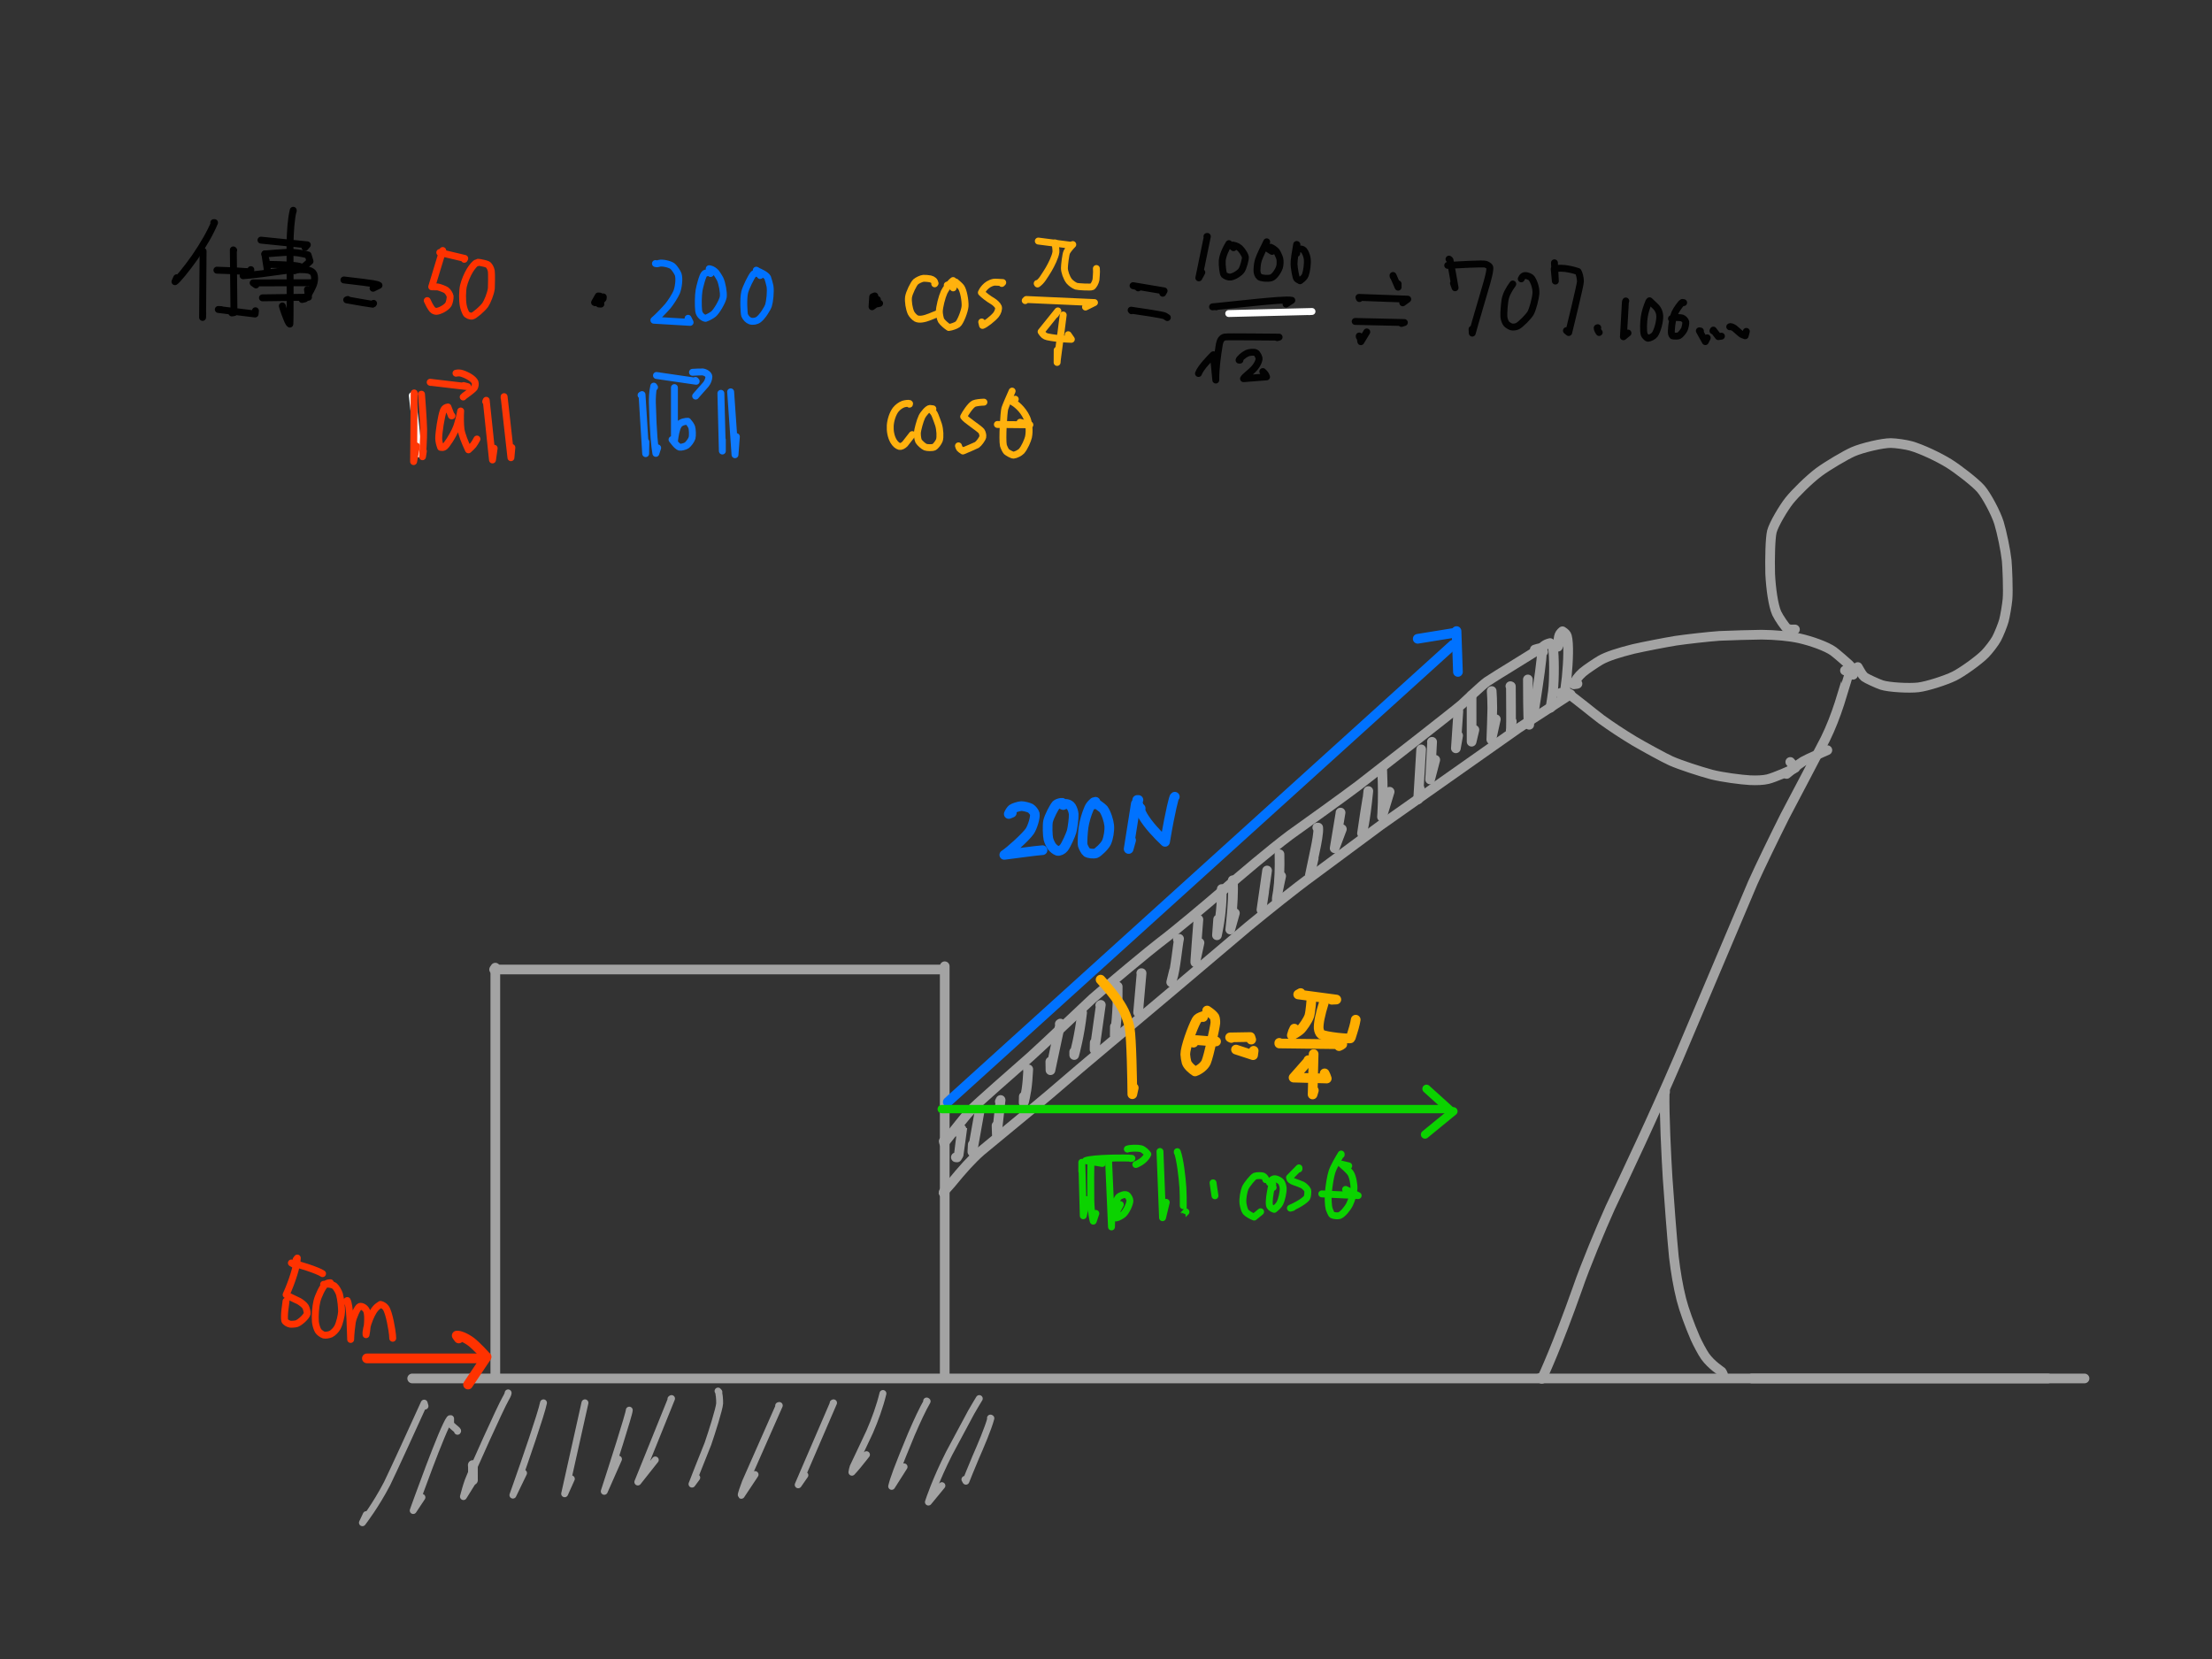 <?xml version="1.0" encoding="UTF-8" standalone="no"?>
<!DOCTYPE svg PUBLIC "-//W3C//DTD SVG 1.1//EN" "http://www.w3.org/Graphics/SVG/1.1/DTD/svg11.dtd">
<svg width="1600.00" height="1200.00" viewBox="0.00 0.00 1600.00 1200.00" xmlns="http://www.w3.org/2000/svg" xmlns:xlink="http://www.w3.org/1999/xlink">
<rect x="0.00" y="0.00" width="1600.00" height="1200.00" fill="#333333" stroke="none"/>
<g stroke-linecap="round" id="内積と仕事">
<path d="M1267.14,997.07 L1507.79,997.07" fill="none" stroke="rgb(163, 163, 163)" stroke-width="7.00" stroke-opacity="1.00" stroke-linejoin="round"/>
<path d="M342.11,1070.28 C342.11,1070.28 342.11,1070.64 342.11,1070.64 C342.10,1067.45 342.09,1061.97 342.08,1061.44 C342.07,1061.07 342.03,1060.49 341.97,1059.68" fill="none" stroke="rgb(163, 163, 163)" stroke-width="7.00" stroke-opacity="1.00" stroke-linejoin="round"/>
<path d="M298.15,997.07 L1481.39,997.07" fill="none" stroke="rgb(163, 163, 163)" stroke-width="7.00" stroke-opacity="1.00" stroke-linejoin="round"/>
<path d="M358.28,993.98 L358.28,699.93" fill="none" stroke="rgb(163, 163, 163)" stroke-width="7.00" stroke-opacity="1.00" stroke-linejoin="round"/>
<path d="M357.40,701.26 L682.76,701.26" fill="none" stroke="rgb(163, 163, 163)" stroke-width="7.00" stroke-opacity="1.00" stroke-linejoin="round"/>
<path d="M683.35,698.91 L683.35,994.56" fill="none" stroke="rgb(163, 163, 163)" stroke-width="7.00" stroke-opacity="1.00" stroke-linejoin="round"/>
<path d="M307.26,1017.06 C307.26,1017.06 307.41,1017.06 307.41,1017.06 C307.41,1017.06 306.82,1014.93 306.82,1014.93 C300.40,1029.17 284.46,1063.96 280.00,1073.11 C271.89,1088.75 262.75,1100.64 262.15,1101.43 C262.15,1101.43 264.92,1095.57 264.92,1095.57" fill="none" stroke="rgb(163, 163, 163)" stroke-width="5.00" stroke-opacity="1.00" stroke-linejoin="round"/>
<path d="M330.93,1035.29 C331.28,1034.93 330.85,1034.46 328.18,1032.28 C326.99,1031.29 326.28,1030.56 326.04,1030.09 C325.92,1029.84 325.88,1029.15 325.93,1028.01 C325.96,1027.61 325.96,1026.98 325.93,1026.13 C325.64,1026.09 325.43,1026.15 325.30,1026.31 C320.30,1032.69 299.75,1090.17 298.88,1092.61 C298.88,1092.61 305.20,1083.07 305.20,1083.07" fill="none" stroke="rgb(163, 163, 163)" stroke-width="5.00" stroke-opacity="1.00" stroke-linejoin="round"/>
<path d="M367.54,1007.51 C367.52,1007.89 367.50,1008.65 365.62,1011.88 C362.16,1017.80 341.56,1063.35 338.63,1071.11 C337.24,1074.83 335.73,1080.59 335.22,1082.53 C335.22,1082.53 341.37,1072.63 341.37,1072.63" fill="none" stroke="rgb(163, 163, 163)" stroke-width="5.00" stroke-opacity="1.00" stroke-linejoin="round"/>
<path d="M393.12,1014.71 C391.49,1022.82 379.52,1057.29 373.72,1073.77 C372.75,1076.52 371.39,1080.37 371.00,1081.46 C371.00,1081.46 378.69,1065.53 378.69,1065.53" fill="none" stroke="rgb(163, 163, 163)" stroke-width="5.00" stroke-opacity="1.00" stroke-linejoin="round"/>
<path d="M422.97,1015.44 C422.97,1015.44 423.11,1014.71 423.11,1014.71 C423.11,1014.71 408.43,1080.48 408.43,1080.48 C408.43,1080.48 413.27,1069.69 413.27,1069.69" fill="none" stroke="rgb(163, 163, 163)" stroke-width="5.00" stroke-opacity="1.00" stroke-linejoin="round"/>
<path d="M455.17,1020.00 C455.21,1022.45 442.84,1060.92 437.81,1076.47 C437.56,1077.22 437.32,1077.97 437.08,1078.72 C437.08,1078.72 447.37,1055.43 447.37,1055.43" fill="none" stroke="rgb(163, 163, 163)" stroke-width="5.00" stroke-opacity="1.00" stroke-linejoin="round"/>
<path d="M485.31,1011.91 C485.31,1011.91 485.74,1011.62 485.74,1011.62 C485.74,1011.62 461.36,1071.97 461.36,1071.97 C463.18,1069.68 467.67,1063.99 470.36,1060.60 C471.41,1059.27 473.22,1056.98 473.99,1056.02" fill="none" stroke="rgb(163, 163, 163)" stroke-width="5.00" stroke-opacity="1.00" stroke-linejoin="round"/>
<path d="M520.00,1006.92 C520.00,1006.92 519.37,1006.18 519.37,1006.18 C520.20,1006.88 520.64,1012.87 520.53,1015.22 C520.33,1018.91 514.81,1036.40 512.07,1044.31 C506.69,1057.77 501.00,1072.07 500.54,1073.49 C500.54,1073.49 503.98,1068.81 503.98,1068.81" fill="none" stroke="rgb(163, 163, 163)" stroke-width="5.00" stroke-opacity="1.00" stroke-linejoin="round"/>
<path d="M563.22,1016.76 C563.22,1016.76 563.67,1016.62 563.67,1016.62 C557.36,1031.04 539.33,1071.70 539.23,1071.96 C537.96,1075.39 535.80,1081.23 536.20,1081.60 C538.03,1078.85 542.27,1072.48 544.68,1068.86 C545.17,1068.11 545.67,1067.36 546.17,1066.60" fill="none" stroke="rgb(163, 163, 163)" stroke-width="5.00" stroke-opacity="1.00" stroke-linejoin="round"/>
<path d="M602.63,1014.85 C602.63,1014.85 602.92,1014.71 602.92,1014.71 C602.92,1014.71 577.36,1074.00 577.36,1074.00 C577.36,1074.00 582.19,1067.05 582.19,1067.05" fill="none" stroke="rgb(163, 163, 163)" stroke-width="5.00" stroke-opacity="1.00" stroke-linejoin="round"/>
<path d="M638.65,1007.95 C636.48,1016.98 632.86,1027.06 629.07,1035.68 C626.06,1042.36 617.35,1060.35 617.13,1060.95 C616.73,1062.05 616.35,1063.85 616.22,1064.90 C618.87,1062.16 622.91,1057.05 625.24,1054.10 C625.74,1053.46 626.24,1052.83 626.74,1052.20" fill="none" stroke="rgb(163, 163, 163)" stroke-width="5.00" stroke-opacity="1.00" stroke-linejoin="round"/>
<path d="M670.26,1013.39 C670.26,1013.39 670.62,1013.61 670.62,1013.61 C667.20,1019.58 663.63,1027.19 659.24,1037.38 C649.10,1061.77 646.25,1069.71 644.97,1075.13 C646.62,1072.54 650.43,1066.55 652.59,1063.14 C653.04,1062.44 653.49,1061.73 653.94,1061.02" fill="none" stroke="rgb(163, 163, 163)" stroke-width="5.00" stroke-opacity="1.00" stroke-linejoin="round"/>
<path d="M708.34,1011.62 C707.31,1013.31 704.29,1018.31 702.45,1021.58 C698.55,1028.75 690.57,1043.63 686.49,1051.34 C676.76,1070.60 672.27,1084.29 671.54,1086.49 C671.54,1086.49 681.30,1074.62 681.30,1074.62" fill="none" stroke="rgb(163, 163, 163)" stroke-width="5.00" stroke-opacity="1.00" stroke-linejoin="round"/>
<path d="M716.43,1025.73 C716.43,1025.73 716.72,1025.88 716.72,1025.88 C714.89,1033.00 709.00,1046.69 705.77,1054.05 C702.38,1062.02 699.08,1070.34 698.67,1071.40 C698.67,1071.40 697.95,1070.08 697.95,1070.08" fill="none" stroke="rgb(163, 163, 163)" stroke-width="5.00" stroke-opacity="1.00" stroke-linejoin="round"/>
<path d="M682.61,825.49 C682.61,825.49 682.90,826.66 682.90,826.66 C682.88,826.85 683.17,826.52 684.42,824.91 C689.03,818.98 699.37,805.95 702.83,802.29 C706.51,798.42 733.93,774.33 745.45,764.24 C756.80,753.99 782.04,729.81 790.11,722.38 C802.09,711.82 832.64,686.49 838.52,682.06 C850.26,673.20 872.66,654.31 885.35,643.39 C896.93,633.30 918.29,615.15 933.04,604.06 C945.70,595.06 970.38,577.33 982.57,568.19 C1008.17,548.34 1052.35,513.85 1057.46,509.40 C1057.96,508.97 1071.95,495.57 1075.68,493.00 C1081.26,489.17 1111.54,470.97 1114.29,468.75 C1113.36,468.94 1112.70,469.09 1112.29,469.20 C1111.88,469.31 1111.17,469.52 1110.15,469.85" fill="none" stroke="rgb(163, 163, 163)" stroke-width="7.00" stroke-opacity="1.00" stroke-linejoin="round"/>
<path d="M683.05,862.68 C683.05,862.68 682.46,862.68 682.46,862.68 C682.40,861.92 685.82,858.65 688.01,855.98 C696.13,846.02 703.00,838.39 709.58,832.65 C712.91,829.76 746.85,802.05 759.02,791.72 C789.28,765.57 815.46,744.10 849.37,715.44 C863.40,703.53 890.12,680.92 902.82,670.21 C916.00,659.38 936.60,642.75 950.03,633.02 C960.87,624.97 985.04,607.05 998.36,597.18 C1025.05,578.34 1075.08,543.10 1098.42,526.70 C1111.02,518.25 1135.94,502.39 1136.09,502.24 C1136.09,502.24 1134.41,501.30 1134.41,501.30" fill="none" stroke="rgb(163, 163, 163)" stroke-width="7.00" stroke-opacity="1.00" stroke-linejoin="round"/>
<path d="M694.52,820.35 C694.44,819.59 694.47,818.98 694.63,818.50 C694.85,817.82 696.15,815.38 696.13,815.40 C695.69,817.78 693.65,834.64 693.51,835.04 C693.36,835.44 692.95,836.16 692.28,837.19 C692.28,837.19 691.39,837.11 691.39,837.11" fill="none" stroke="rgb(163, 163, 163)" stroke-width="7.00" stroke-opacity="1.00" stroke-linejoin="round"/>
<path d="M708.19,804.17 C708.19,804.17 708.49,804.17 708.49,804.17 C708.49,804.17 703.35,833.10 703.35,833.10 C703.35,833.10 703.63,827.84 703.63,827.84" fill="none" stroke="rgb(163, 163, 163)" stroke-width="7.00" stroke-opacity="1.00" stroke-linejoin="round"/>
<path d="M723.18,796.82 C723.18,796.82 723.77,795.65 723.77,795.65 C723.77,795.65 721.03,820.44 721.03,820.44 C721.03,820.44 720.83,814.17 720.83,814.17" fill="none" stroke="rgb(163, 163, 163)" stroke-width="7.00" stroke-opacity="1.00" stroke-linejoin="round"/>
<path d="M743.48,773.74 C743.48,773.74 743.77,773.45 743.77,773.45 C743.47,779.11 743.07,784.22 742.47,788.15 C742.10,790.46 740.86,797.21 740.44,797.63 C740.44,797.63 740.54,793.14 740.54,793.14" fill="none" stroke="rgb(163, 163, 163)" stroke-width="7.00" stroke-opacity="1.00" stroke-linejoin="round"/>
<path d="M766.56,740.66 C766.56,740.66 767.00,740.37 767.00,740.37 C767.00,740.37 759.83,774.11 759.83,774.11 C759.83,774.11 759.73,767.88 759.73,767.88" fill="none" stroke="rgb(163, 163, 163)" stroke-width="7.00" stroke-opacity="1.00" stroke-linejoin="round"/>
<path d="M782.73,732.43 C780.91,749.04 777.32,761.97 777.00,763.13 C777.00,763.13 777.00,760.80 777.00,760.80" fill="none" stroke="rgb(163, 163, 163)" stroke-width="7.00" stroke-opacity="1.00" stroke-linejoin="round"/>
<path d="M795.82,727.13 C795.82,727.13 796.26,726.84 796.26,726.84 C796.26,726.84 791.71,759.22 791.71,759.22 C791.71,759.22 791.84,754.10 791.84,754.10" fill="none" stroke="rgb(163, 163, 163)" stroke-width="7.00" stroke-opacity="1.00" stroke-linejoin="round"/>
<path d="M808.46,713.60 C808.65,732.98 806.67,746.37 806.32,748.76 C806.32,748.76 806.42,742.57 806.42,742.57" fill="none" stroke="rgb(163, 163, 163)" stroke-width="7.00" stroke-opacity="1.00" stroke-linejoin="round"/>
<path d="M825.51,703.90 C825.51,703.90 825.74,703.90 825.74,703.90 C825.74,703.90 823.22,732.34 823.22,732.34 C823.22,732.34 823.68,727.69 823.68,727.69" fill="none" stroke="rgb(163, 163, 163)" stroke-width="7.00" stroke-opacity="1.00" stroke-linejoin="round"/>
<path d="M851.98,679.50 C851.98,679.50 852.86,679.06 852.86,679.06 C851.92,682.40 850.23,701.68 847.94,708.21 C847.68,708.95 847.42,709.70 847.16,710.45 C847.16,710.45 849.22,702.04 849.22,702.04" fill="none" stroke="rgb(163, 163, 163)" stroke-width="7.00" stroke-opacity="1.00" stroke-linejoin="round"/>
<path d="M866.83,665.09 C866.22,672.90 864.68,692.81 864.61,694.89 C864.60,695.23 864.59,695.63 864.60,696.07 C864.60,696.07 867.63,681.93 867.63,681.93" fill="none" stroke="rgb(163, 163, 163)" stroke-width="7.00" stroke-opacity="1.00" stroke-linejoin="round"/>
<path d="M883.73,643.04 C883.87,653.56 882.87,663.54 880.72,674.24 C880.57,675.00 880.42,675.76 880.26,676.51 C880.26,676.51 881.11,664.97 881.11,664.97" fill="none" stroke="rgb(163, 163, 163)" stroke-width="7.00" stroke-opacity="1.00" stroke-linejoin="round"/>
<path d="M891.67,636.71 C891.67,636.71 891.82,636.71 891.82,636.71 C892.16,645.02 891.67,654.72 890.46,666.77 C890.30,668.39 890.01,671.19 889.89,672.36 C889.89,672.36 893.24,660.49 893.24,660.49" fill="none" stroke="rgb(163, 163, 163)" stroke-width="7.00" stroke-opacity="1.00" stroke-linejoin="round"/>
<path d="M916.52,629.66 C916.52,629.66 912.44,658.06 912.44,658.06 C912.44,658.06 914.38,645.23 914.38,645.23" fill="none" stroke="rgb(163, 163, 163)" stroke-width="7.00" stroke-opacity="1.00" stroke-linejoin="round"/>
<path d="M925.49,617.89 C925.73,627.32 925.48,636.74 924.25,645.85 C924.04,647.38 923.68,649.96 923.54,651.02 C923.33,649.18 925.06,641.23 926.05,636.66 C926.27,635.67 926.49,634.68 926.70,633.69" fill="none" stroke="rgb(163, 163, 163)" stroke-width="7.00" stroke-opacity="1.00" stroke-linejoin="round"/>
<path d="M952.84,598.63 C952.84,598.63 953.50,598.63 953.50,598.63 C953.91,602.02 952.15,610.66 951.71,612.81 C949.87,621.61 947.76,631.71 947.48,633.02 C947.48,633.02 950.24,620.91 950.24,620.91" fill="none" stroke="rgb(163, 163, 163)" stroke-width="7.00" stroke-opacity="1.00" stroke-linejoin="round"/>
<path d="M969.60,587.76 C969.60,587.76 969.67,587.76 969.67,587.76 C969.67,587.76 965.39,613.58 965.39,613.58 C965.39,613.58 970.61,599.71 970.61,599.71" fill="none" stroke="rgb(163, 163, 163)" stroke-width="7.00" stroke-opacity="1.00" stroke-linejoin="round"/>
<path d="M989.74,572.17 C987.46,595.26 985.46,601.88 985.18,602.81 C985.63,599.67 986.72,592.29 987.37,588.07 C988.01,584.10 988.85,578.90 989.04,577.68" fill="none" stroke="rgb(163, 163, 163)" stroke-width="7.00" stroke-opacity="1.00" stroke-linejoin="round"/>
<path d="M999.29,557.32 C999.29,557.32 999.81,557.32 999.81,557.32 C1000.25,568.03 1000.41,578.50 999.80,588.40 C999.74,589.22 999.69,590.04 999.64,590.86 C1000.65,587.52 1003.00,579.81 1004.33,575.42 C1004.61,574.51 1004.88,573.60 1005.16,572.69" fill="none" stroke="rgb(163, 163, 163)" stroke-width="7.00" stroke-opacity="1.00" stroke-linejoin="round"/>
<path d="M1027.97,542.03 C1027.97,542.03 1025.78,578.20 1025.78,578.20 C1025.78,578.20 1026.90,570.26 1026.90,570.26" fill="none" stroke="rgb(163, 163, 163)" stroke-width="7.00" stroke-opacity="1.00" stroke-linejoin="round"/>
<path d="M1035.76,536.59 C1035.76,536.59 1035.90,536.59 1035.90,536.59 C1035.90,536.59 1034.45,563.81 1034.45,563.81 C1034.45,563.81 1038.17,549.60 1038.17,549.60" fill="none" stroke="rgb(163, 163, 163)" stroke-width="7.00" stroke-opacity="1.00" stroke-linejoin="round"/>
<path d="M1053.84,514.68 C1053.84,514.68 1054.87,514.39 1054.87,514.39 C1054.87,514.39 1053.07,541.27 1053.07,541.27 C1053.07,541.27 1054.69,532.07 1054.69,532.07" fill="none" stroke="rgb(163, 163, 163)" stroke-width="7.00" stroke-opacity="1.00" stroke-linejoin="round"/>
<path d="M1064.43,502.93 C1064.43,502.93 1064.45,536.49 1064.45,536.49 C1064.45,536.49 1066.49,527.90 1066.49,527.90" fill="none" stroke="rgb(163, 163, 163)" stroke-width="7.00" stroke-opacity="1.00" stroke-linejoin="round"/>
<path d="M1078.98,499.84 C1079.12,501.97 1079.44,507.40 1079.42,512.26 C1079.40,516.39 1078.83,531.99 1078.72,534.95 C1078.72,534.95 1081.98,520.25 1081.98,520.25" fill="none" stroke="rgb(163, 163, 163)" stroke-width="7.00" stroke-opacity="1.00" stroke-linejoin="round"/>
<path d="M1092.50,496.31 C1092.50,496.31 1092.87,496.46 1092.87,496.46 C1092.94,504.08 1093.06,524.03 1092.90,526.93 C1092.87,527.42 1092.82,527.95 1092.75,528.53 C1092.75,528.53 1093.51,521.76 1093.51,521.76" fill="none" stroke="rgb(163, 163, 163)" stroke-width="7.00" stroke-opacity="1.00" stroke-linejoin="round"/>
<path d="M1105.15,491.46 C1105.14,498.88 1105.22,518.79 1105.71,522.34 C1105.79,522.94 1105.93,523.59 1106.14,524.27 C1106.14,524.27 1106.18,522.84 1106.18,522.84" fill="none" stroke="rgb(163, 163, 163)" stroke-width="7.00" stroke-opacity="1.00" stroke-linejoin="round"/>
<path d="M1116.18,471.46 C1116.18,471.46 1115.15,472.49 1115.15,472.49 C1115.53,475.57 1112.61,495.06 1111.22,504.04 C1110.60,507.97 1109.55,514.63 1109.12,517.36 C1109.12,517.36 1109.71,513.51 1109.71,513.51" fill="none" stroke="rgb(163, 163, 163)" stroke-width="7.00" stroke-opacity="1.00" stroke-linejoin="round"/>
<path d="M1114.81,470.29 C1114.81,470.29 1114.81,470.43 1114.81,470.43 C1114.63,469.30 1115.02,468.48 1116.47,467.35 C1117.91,466.23 1119.20,465.66 1121.23,465.14 C1122.35,466.13 1123.05,467.16 1123.33,468.73 C1124.21,473.64 1124.36,491.49 1123.29,500.06 C1123.11,501.48 1121.86,510.26 1121.51,511.95 C1121.51,511.95 1122.50,510.72 1122.50,510.72" fill="none" stroke="rgb(163, 163, 163)" stroke-width="7.00" stroke-opacity="1.00" stroke-linejoin="round"/>
<path d="M1127.35,466.46 C1127.35,466.46 1126.91,467.78 1126.91,467.78 C1126.91,467.82 1126.95,463.46 1127.58,460.64 C1127.97,458.89 1128.73,457.80 1130.16,456.62 C1132.00,457.78 1133.05,458.81 1133.44,460.25 C1134.82,465.42 1134.40,478.19 1133.23,489.92 C1131.67,503.13 1131.32,504.10 1130.43,505.44 C1130.43,505.44 1128.82,501.16 1128.82,501.16" fill="none" stroke="rgb(163, 163, 163)" stroke-width="7.00" stroke-opacity="1.00" stroke-linejoin="round"/>
<path d="M1141.03,494.55 C1141.03,494.55 1140.73,494.69 1140.73,494.69 C1140.73,494.69 1138.38,494.99 1138.38,494.99 C1139.17,492.53 1141.55,489.20 1144.80,486.35 C1147.55,484.00 1154.48,479.40 1157.51,477.61 C1162.52,474.68 1171.29,471.98 1181.44,469.43 C1189.32,467.63 1204.69,464.67 1212.07,463.46 C1219.75,462.32 1235.53,460.54 1243.66,459.96 C1251.96,459.55 1267.21,459.19 1274.14,459.08 C1284.17,459.17 1294.58,460.16 1301.49,461.70 C1309.82,463.57 1321.13,467.48 1326.20,471.14 C1328.49,472.81 1336.65,479.96 1337.25,480.55 C1339.86,483.14 1340.13,484.06 1339.95,484.61 C1339.95,484.61 1334.51,484.98 1334.51,484.98" fill="none" stroke="rgb(163, 163, 163)" stroke-width="7.00" stroke-opacity="1.00" stroke-linejoin="round"/>
<path d="M1135.00,502.78 C1135.00,502.78 1135.24,502.51 1135.24,502.51 C1137.91,503.93 1152.41,515.93 1158.20,520.26 C1166.03,525.88 1173.23,530.65 1182.18,536.06 C1188.96,540.03 1203.71,548.16 1208.77,550.42 C1215.25,553.28 1229.49,557.94 1238.01,560.23 C1245.50,562.19 1259.71,564.01 1265.72,564.33 C1270.67,564.56 1275.25,564.40 1278.72,563.58 C1283.19,562.49 1296.14,556.98 1298.55,555.42 C1297.69,554.35 1297.08,553.61 1296.73,553.19 C1296.38,552.77 1295.79,552.09 1294.96,551.14" fill="none" stroke="rgb(163, 163, 163)" stroke-width="7.00" stroke-opacity="1.00" stroke-linejoin="round"/>
<path d="M1340.39,488.07 C1339.66,487.42 1339.22,487.04 1339.05,486.92 C1338.75,486.70 1338.06,484.85 1338.18,483.73 C1338.22,483.85 1333.04,500.74 1330.56,508.77 C1327.55,517.91 1324.51,525.92 1320.24,534.66 C1314.03,546.77 1298.58,575.99 1291.04,590.36 C1284.52,603.35 1272.82,627.32 1267.87,638.46 C1255.08,668.61 1228.14,732.20 1213.99,765.65 C1194.66,810.50 1176.87,847.73 1164.70,873.58 C1158.01,888.45 1146.59,915.70 1140.99,932.11 C1126.12,974.09 1116.37,994.95 1115.23,997.35 C1115.23,997.35 1113.83,996.77 1113.83,996.77" fill="none" stroke="rgb(163, 163, 163)" stroke-width="7.00" stroke-opacity="1.00" stroke-linejoin="round"/>
<path d="M1204.39,789.18 C1204.39,789.18 1204.39,790.06 1204.39,790.06 C1204.39,790.06 1204.12,790.21 1204.12,790.21 C1204.10,790.15 1204.10,790.33 1204.10,790.39 C1203.75,806.14 1205.27,836.49 1206.24,852.26 C1207.31,867.55 1209.32,894.94 1210.76,909.21 C1212.06,920.12 1213.75,930.23 1216.15,939.80 C1218.12,947.54 1222.01,958.16 1226.24,967.97 C1227.84,971.53 1231.33,978.20 1233.39,981.12 C1237.81,987.31 1245.14,991.96 1245.24,992.07 C1245.49,992.35 1245.84,993.04 1246.29,994.13" fill="none" stroke="rgb(163, 163, 163)" stroke-width="7.00" stroke-opacity="1.00" stroke-linejoin="round"/>
<path d="M1298.34,455.29 C1298.05,455.29 1297.29,455.26 1297.05,455.29 C1295.49,455.44 1293.72,455.20 1292.57,454.51 C1291.51,453.84 1286.70,446.93 1285.17,443.63 C1282.63,438.00 1280.95,425.71 1280.42,415.11 C1280.14,403.92 1280.48,389.15 1281.65,384.45 C1282.97,379.31 1290.06,367.36 1294.27,362.08 C1298.63,356.64 1308.62,346.75 1315.66,341.49 C1321.97,336.80 1335.04,329.15 1340.32,326.80 C1346.92,323.89 1361.61,320.42 1367.69,320.47 C1371.46,320.53 1378.64,321.57 1382.17,322.56 C1389.90,324.78 1402.02,330.46 1409.71,335.21 C1416.32,339.31 1428.83,349.03 1432.76,353.53 C1436.96,358.41 1443.75,371.17 1445.91,378.18 C1447.99,384.99 1450.67,397.90 1451.50,405.43 C1451.91,409.33 1452.67,427.18 1452.08,433.54 C1451.69,437.67 1450.33,445.72 1449.47,448.90 C1448.58,452.11 1445.80,459.01 1444.15,462.06 C1442.50,465.05 1438.44,470.29 1435.95,472.87 C1431.24,477.69 1419.11,486.34 1413.49,489.09 C1407.29,492.09 1394.19,496.36 1387.62,497.18 C1381.04,497.97 1366.43,497.19 1361.19,495.52 C1358.18,494.54 1349.93,490.74 1348.69,489.74 C1347.13,488.44 1345.54,485.67 1345.20,484.97 C1345.00,484.55 1344.52,483.72 1343.77,482.49" fill="none" stroke="rgb(163, 163, 163)" stroke-width="7.00" stroke-opacity="1.00" stroke-linejoin="round"/>
<path d="M1292.31,559.08 C1292.31,559.08 1292.31,559.82 1292.31,559.82 C1294.74,557.80 1300.93,552.74 1304.18,550.75 C1306.94,549.07 1320.26,543.39 1321.79,542.62" fill="none" stroke="rgb(163, 163, 163)" stroke-width="7.00" stroke-opacity="1.00" stroke-linejoin="round"/>
<path d="M685.55,797.11 L1051.04,466.31" fill="none" stroke="rgb(0, 114, 255)" stroke-width="7.00" stroke-opacity="1.00" stroke-linejoin="round"/>
<path d="M1025.47,462.05 L1052.67,457.64" fill="none" stroke="rgb(0, 114, 255)" stroke-width="7.00" stroke-opacity="1.00" stroke-linejoin="round"/>
<path d="M1053.55,456.47 L1054.57,486.02" fill="none" stroke="rgb(0, 114, 255)" stroke-width="7.00" stroke-opacity="1.00" stroke-linejoin="round"/>
<path d="M731.09,588.05 C731.09,588.05 731.86,587.90 731.86,587.90 C731.86,587.90 729.67,588.79 729.67,588.79 C730.17,587.61 731.21,585.87 732.11,585.17 C733.19,584.36 737.11,583.12 738.80,583.06 C740.39,583.03 744.08,583.98 745.37,584.68 C746.54,585.37 748.18,587.42 748.47,588.60 C749.01,591.26 746.82,598.22 744.92,601.13 C742.21,605.19 730.09,616.13 726.43,618.36 C729.36,617.98 736.81,617.01 741.32,616.42 C745.19,615.92 751.87,615.06 754.09,614.95" fill="none" stroke="rgb(0, 114, 255)" stroke-width="7.00" stroke-opacity="1.00" stroke-linejoin="round"/>
<path d="M768.32,582.02 C768.32,581.80 768.32,581.58 768.32,581.36 C768.32,581.14 768.32,580.92 768.32,580.70 C768.08,580.67 767.84,580.67 767.57,580.70 C766.20,580.89 764.63,581.42 763.99,582.09 C762.49,583.72 758.83,590.70 758.09,594.08 C757.53,596.76 757.74,604.52 758.33,606.90 C758.79,608.67 759.83,610.88 760.88,612.35 C761.78,613.55 763.68,615.06 764.88,615.44 C766.19,615.79 768.30,614.79 769.52,613.28 C771.32,610.94 774.44,603.88 775.13,601.46 C775.80,599.03 776.80,591.67 776.62,588.83 C776.48,587.15 775.76,585.01 774.91,583.64 C773.40,581.34 770.36,581.18 769.75,581.75 C769.60,581.90 769.37,582.09 769.06,582.32" fill="none" stroke="rgb(0, 114, 255)" stroke-width="7.00" stroke-opacity="1.00" stroke-linejoin="round"/>
<path d="M791.11,581.87 C791.11,581.87 791.26,580.26 791.26,580.26 C789.40,581.88 788.52,582.93 787.75,584.65 C785.96,588.72 784.45,593.85 783.79,598.16 C783.25,601.81 782.75,609.72 783.16,611.39 C783.54,612.78 785.19,615.89 786.08,616.49 C787.49,617.38 790.95,617.73 792.64,617.22 C793.94,616.78 798.91,612.34 800.32,609.41 C801.76,606.31 802.66,600.76 802.33,597.10 C801.99,593.74 800.22,588.06 798.14,585.26 C797.35,584.22 792.99,581.49 792.65,580.79 C792.59,580.65 792.51,580.37 792.43,579.96" fill="none" stroke="rgb(0, 114, 255)" stroke-width="7.00" stroke-opacity="1.00" stroke-linejoin="round"/>
<path d="M823.71,584.52 C823.71,584.52 825.07,584.67 825.07,584.67 C825.07,584.67 821.55,585.22 821.55,585.22 C821.55,585.22 821.57,581.40 821.57,581.40 C821.57,581.40 816.38,614.09 816.38,614.09 C816.38,614.09 818.16,607.75 818.16,607.75" fill="none" stroke="rgb(0, 114, 255)" stroke-width="7.00" stroke-opacity="1.00" stroke-linejoin="round"/>
<path d="M823.46,578.64 C823.46,578.64 822.57,578.64 822.57,578.64 C823.54,583.11 824.65,586.62 826.64,590.06 C830.64,596.83 837.31,603.83 842.72,608.92 C846.87,584.21 849.27,576.91 849.37,576.71 C849.45,576.54 849.59,576.40 849.77,576.29" fill="none" stroke="rgb(0, 114, 255)" stroke-width="7.00" stroke-opacity="1.00" stroke-linejoin="round"/>
<path d="M796.09,708.61 C804.09,717.39 809.79,724.81 813.05,731.43 C814.46,734.35 816.41,739.61 817.12,743.58 C818.44,751.28 818.97,782.57 819.05,791.48 C819.05,791.48 820.07,786.83 820.07,786.83" fill="none" stroke="rgb(255, 174, 0)" stroke-width="7.00" stroke-opacity="1.00" stroke-linejoin="round"/>
<path d="M870.21,735.66 C870.21,735.66 870.36,734.93 870.36,734.93 C867.44,735.88 866.16,736.61 865.44,737.98 C862.44,743.52 857.32,757.70 857.35,762.65 C857.38,764.03 857.85,767.00 858.27,768.41 C859.12,771.07 862.78,773.98 864.41,774.98 C867.56,773.90 871.18,771.13 872.44,768.26 C874.29,763.90 878.78,743.37 879.09,739.98 C879.18,738.78 878.89,736.35 878.52,735.68 C877.92,734.68 876.35,733.20 874.94,732.21 C874.34,731.79 873.75,731.37 873.15,730.95" fill="none" stroke="rgb(255, 174, 0)" stroke-width="7.00" stroke-opacity="1.00" stroke-linejoin="round"/>
<path d="M863.30,754.19 C863.30,754.19 862.93,752.24 862.93,752.24 C863.97,752.07 876.23,753.31 877.78,753.30 C878.14,753.30 878.75,753.30 879.62,753.30" fill="none" stroke="rgb(255, 174, 0)" stroke-width="7.00" stroke-opacity="1.00" stroke-linejoin="round"/>
<path d="M890.65,750.80 C890.65,750.80 889.76,750.36 889.76,750.36 C889.76,750.36 904.43,750.11 904.43,750.11 C904.43,750.11 905.05,751.98 905.05,751.98" fill="none" stroke="rgb(255, 174, 0)" stroke-width="7.00" stroke-opacity="1.00" stroke-linejoin="round"/>
<path d="M894.02,759.19 C894.02,759.19 906.39,763.24 906.39,763.24 C906.39,763.24 906.82,760.06 906.82,760.06" fill="none" stroke="rgb(255, 174, 0)" stroke-width="7.00" stroke-opacity="1.00" stroke-linejoin="round"/>
<path d="M925.34,754.33 C925.34,754.33 925.34,754.77 925.34,754.77 C925.34,754.77 970.92,755.34 970.92,755.34 C970.47,755.69 970.12,755.93 969.89,756.06 C969.66,756.19 969.22,756.40 968.56,756.69" fill="none" stroke="rgb(255, 174, 0)" stroke-width="7.00" stroke-opacity="1.00" stroke-linejoin="round"/>
<path d="M946.36,766.83 C946.36,766.83 946.81,766.83 946.81,766.83 C946.81,766.83 935.67,779.46 935.67,779.46 C935.67,779.46 959.68,780.12 959.68,780.12 C959.36,779.16 959.13,778.50 958.98,778.14 C958.83,777.77 958.54,777.19 958.13,776.39" fill="none" stroke="rgb(255, 174, 0)" stroke-width="7.00" stroke-opacity="1.00" stroke-linejoin="round"/>
<path d="M950.19,762.42 C950.19,762.42 949.45,791.67 949.45,791.67 C949.45,791.67 950.34,788.73 950.34,788.73" fill="none" stroke="rgb(255, 174, 0)" stroke-width="7.00" stroke-opacity="1.00" stroke-linejoin="round"/>
<path d="M940.78,718.31 C940.78,718.31 939.02,719.31 939.02,719.31 C939.02,719.31 966.61,722.99 966.61,722.99 C966.61,722.99 963.27,723.16 963.27,723.16" fill="none" stroke="rgb(255, 174, 0)" stroke-width="7.00" stroke-opacity="1.00" stroke-linejoin="round"/>
<path d="M948.87,722.72 C948.87,722.72 948.72,721.30 948.72,721.30 C948.64,722.48 947.99,731.80 947.06,734.86 C946.04,738.04 942.05,743.67 940.49,744.99 C938.75,746.45 936.09,748.09 934.41,748.86 C934.76,747.56 935.03,746.68 935.21,746.21 C935.39,745.73 935.72,745.01 936.22,744.04" fill="none" stroke="rgb(255, 174, 0)" stroke-width="7.00" stroke-opacity="1.00" stroke-linejoin="round"/>
<path d="M957.83,724.48 C954.76,734.15 953.62,740.53 953.84,743.92 C953.98,745.53 954.78,747.48 955.66,748.11 C958.41,749.97 976.72,751.71 976.96,750.97 C977.27,749.75 979.41,743.65 980.13,740.13 C980.22,739.73 980.38,738.87 980.62,737.57" fill="none" stroke="rgb(255, 174, 0)" stroke-width="7.00" stroke-opacity="1.00" stroke-linejoin="round"/>
<path d="M265.37,982.55 L347.72,982.55" fill="none" stroke="rgb(255, 50, 0)" stroke-width="7.00" stroke-opacity="1.00" stroke-linejoin="round"/>
<path d="M331.85,968.15 C331.85,968.15 330.36,966.08 330.36,966.08 C332.34,965.80 336.76,967.59 340.72,970.52 C344.59,973.44 351.77,981.31 351.99,981.45 C351.99,981.45 338.55,1001.49 338.55,1001.49" fill="none" stroke="rgb(255, 50, 0)" stroke-width="7.00" stroke-opacity="1.00" stroke-linejoin="round"/>
<path d="M214.17,911.17 C214.17,911.17 215.06,909.98 215.06,909.98 C214.98,915.56 211.16,927.27 206.96,936.50 C207.25,937.03 215.10,940.52 216.40,941.25 C218.19,942.29 220.28,944.06 220.98,945.21 C221.64,946.38 222.33,949.11 222.17,950.18 C221.79,952.21 217.16,956.47 214.70,957.39 C213.63,957.76 211.04,957.96 209.82,957.80 C208.41,957.54 206.35,956.34 205.96,955.25 C205.60,954.17 205.74,950.41 206.06,947.60 C206.31,945.68 206.72,942.45 206.90,941.15" fill="none" stroke="rgb(255, 50, 0)" stroke-width="5.00" stroke-opacity="1.00" stroke-linejoin="round"/>
<path d="M213.69,915.18 C213.69,915.18 210.76,913.54 210.76,913.54 C214.95,914.12 230.10,918.92 233.31,921.26" fill="none" stroke="rgb(255, 50, 0)" stroke-width="5.00" stroke-opacity="1.00" stroke-linejoin="round"/>
<path d="M239.10,928.09 C239.10,928.09 238.97,927.83 238.97,927.83 C237.49,927.83 236.38,928.15 235.30,929.09 C233.12,931.06 230.16,937.51 229.23,941.23 C228.28,945.22 227.80,951.55 228.12,955.95 C228.31,958.07 229.19,961.11 230.09,962.58 C230.85,963.77 232.99,965.32 234.20,965.66 C235.46,965.96 237.87,965.63 239.34,964.96 C240.95,964.15 243.02,962.08 244.06,960.20 C245.68,957.19 246.97,951.27 247.07,948.80 C247.15,946.38 246.56,939.73 245.53,936.10 C245.00,934.37 243.27,931.30 242.09,930.29 C240.78,929.21 238.19,928.72 236.08,928.84 C235.52,928.89 234.85,928.94 234.06,928.98" fill="none" stroke="rgb(255, 50, 0)" stroke-width="5.00" stroke-opacity="1.00" stroke-linejoin="round"/>
<path d="M250.23,941.44 C250.23,941.44 251.18,940.71 251.18,940.71 C252.09,942.35 252.76,947.23 253.09,953.49 C253.26,958.10 253.54,965.79 253.64,968.87 C253.66,965.60 254.47,958.42 254.84,956.28 C255.52,952.59 258.57,945.63 260.16,945.00 C261.71,944.47 264.19,945.98 265.13,948.03 C266.96,952.27 265.13,963.82 264.78,965.42 C264.47,963.21 265.43,958.81 267.51,953.71 C269.26,949.52 271.10,946.42 273.59,944.63 C273.87,944.44 274.42,944.07 275.24,943.52 C276.38,943.69 278.14,944.68 279.07,945.99 C281.67,949.71 283.70,962.95 283.91,965.54 C283.94,965.92 283.99,966.74 284.06,968.01" fill="none" stroke="rgb(255, 50, 0)" stroke-width="5.00" stroke-opacity="1.00" stroke-linejoin="round"/>
<path d="M154.63,161.03 C154.63,161.03 155.17,161.03 155.17,161.03 C152.23,168.23 147.09,177.15 140.93,186.12 C134.90,194.73 127.99,203.00 126.55,203.75 C126.55,203.75 127.83,200.89 127.83,200.89" fill="none" stroke="rgb(0, 0, 0)" stroke-width="5.00" stroke-opacity="1.00" stroke-linejoin="round"/>
<path d="M145.83,182.23 C145.83,182.23 146.90,181.70 146.90,181.70 C146.90,181.70 146.54,229.60 146.54,229.60 C146.54,229.60 146.64,226.36 146.64,226.36" fill="none" stroke="rgb(0, 0, 0)" stroke-width="5.00" stroke-opacity="1.00" stroke-linejoin="round"/>
<path d="M156.90,195.43 C159.74,195.52 166.50,195.77 170.41,195.92 C174.58,196.10 179.82,196.83 181.29,196.32 C181.29,196.32 181.44,195.03 181.44,195.03" fill="none" stroke="rgb(0, 0, 0)" stroke-width="5.00" stroke-opacity="1.00" stroke-linejoin="round"/>
<path d="M169.04,181.03 C169.04,181.03 168.77,180.76 168.77,180.76 C168.77,180.76 169.24,226.13 169.24,226.13 C169.24,226.13 167.70,226.36 167.70,226.36" fill="none" stroke="rgb(0, 0, 0)" stroke-width="5.00" stroke-opacity="1.00" stroke-linejoin="round"/>
<path d="M160.10,223.96 C160.10,223.96 157.90,223.85 157.90,223.85 C157.90,223.85 184.53,227.12 184.53,227.12 C184.53,227.12 184.77,224.77 184.77,224.77" fill="none" stroke="rgb(0, 0, 0)" stroke-width="5.00" stroke-opacity="1.00" stroke-linejoin="round"/>
<path d="M188.90,173.70 C188.90,173.70 188.77,173.70 188.77,173.70 C188.77,173.70 222.29,177.10 222.29,177.10 C222.29,177.10 220.63,179.03 220.63,179.03" fill="none" stroke="rgb(0, 0, 0)" stroke-width="5.00" stroke-opacity="1.00" stroke-linejoin="round"/>
<path d="M191.70,184.37 C191.70,184.37 191.57,183.70 191.57,183.70 C191.57,183.70 193.55,196.43 193.55,196.43 C193.55,196.43 192.42,188.06 192.42,188.06" fill="none" stroke="rgb(0, 0, 0)" stroke-width="5.00" stroke-opacity="1.00" stroke-linejoin="round"/>
<path d="M191.57,183.70 C194.87,183.42 203.80,182.66 207.55,182.51 C212.88,182.34 217.57,183.04 222.84,184.43 C222.84,184.43 224.25,189.01 224.25,189.01 C222.76,190.44 220.33,192.56 219.06,193.33 C217.79,194.10 214.88,195.22 213.00,195.83" fill="none" stroke="rgb(0, 0, 0)" stroke-width="5.00" stroke-opacity="1.00" stroke-linejoin="round"/>
<path d="M194.77,191.70 C194.77,191.70 194.02,191.24 194.02,191.24 C203.99,191.36 215.13,191.72 217.84,193.07 C217.84,193.07 215.17,193.43 215.17,193.43" fill="none" stroke="rgb(0, 0, 0)" stroke-width="5.00" stroke-opacity="1.00" stroke-linejoin="round"/>
<path d="M176.37,199.43 C176.37,199.43 175.83,199.43 175.83,199.43 C181.19,199.19 197.10,197.03 205.05,195.89 C214.70,194.59 220.93,194.98 223.07,195.41 C224.94,195.82 226.39,196.83 226.97,198.10 C227.88,200.31 227.75,203.60 226.39,206.77 C224.55,210.96 221.72,215.66 220.55,216.16 C220.27,216.27 219.59,216.43 218.50,216.63" fill="none" stroke="rgb(0, 0, 0)" stroke-width="5.00" stroke-opacity="1.00" stroke-linejoin="round"/>
<path d="M185.17,206.10 C185.17,206.10 183.10,204.63 183.10,204.63 C183.10,204.63 225.60,204.50 225.60,204.50 C225.60,204.50 224.77,204.50 224.77,204.50" fill="none" stroke="rgb(0, 0, 0)" stroke-width="5.00" stroke-opacity="1.00" stroke-linejoin="round"/>
<path d="M189.84,215.43 C189.84,215.43 223.14,214.99 223.14,214.99 C223.14,214.99 222.40,209.42 222.40,209.42" fill="none" stroke="rgb(0, 0, 0)" stroke-width="5.00" stroke-opacity="1.00" stroke-linejoin="round"/>
<path d="M212.10,152.63 C212.10,152.63 212.10,152.10 212.10,152.10 C210.52,158.47 209.98,167.37 209.77,176.25 C209.80,193.61 210.00,231.87 209.66,234.42 C209.09,234.10 208.45,233.02 207.38,230.35 C206.32,227.74 205.31,224.94 204.78,223.21 C204.67,222.84 204.49,222.20 204.23,221.30" fill="none" stroke="rgb(0, 0, 0)" stroke-width="5.00" stroke-opacity="1.00" stroke-linejoin="round"/>
<path d="M248.77,202.50 C251.58,202.84 258.73,203.70 263.06,204.22 C266.74,204.69 273.13,205.47 274.14,206.39 C274.14,206.39 269.84,208.50 269.84,208.50" fill="none" stroke="rgb(0, 0, 0)" stroke-width="5.00" stroke-opacity="1.00" stroke-linejoin="round"/>
<path d="M251.57,216.63 C251.57,216.63 250.77,216.90 250.77,216.90 C258.42,218.25 268.89,220.09 269.46,220.06 C269.81,220.03 270.06,219.82 270.23,219.43" fill="none" stroke="rgb(0, 0, 0)" stroke-width="5.00" stroke-opacity="1.00" stroke-linejoin="round"/>
<path d="M436.37,214.76 C436.35,215.16 436.35,215.43 436.37,215.57 C436.49,216.85 431.18,219.82 430.07,218.80 C430.07,218.80 432.75,214.08 432.75,214.08 C432.75,214.08 434.01,214.20 434.01,214.20 C434.01,214.20 433.23,219.88 433.23,219.88 C433.23,219.88 434.64,219.96 434.64,219.96" fill="none" stroke="rgb(0, 0, 0)" stroke-width="5.00" stroke-opacity="1.00" stroke-linejoin="round"/>
<path d="M634.63,216.63 C634.56,218.43 634.03,219.52 632.51,220.62 C631.93,221.04 631.35,221.45 630.77,221.87 C630.77,221.87 631.24,214.67 631.24,214.67 C631.24,214.67 632.78,214.05 632.78,214.05 C632.78,214.05 632.97,220.13 632.97,220.13 C632.97,220.13 636.23,219.43 636.23,219.43" fill="none" stroke="rgb(0, 0, 0)" stroke-width="5.00" stroke-opacity="1.00" stroke-linejoin="round"/>
<path d="M823.30,208.23 C823.30,208.23 822.90,207.43 822.90,207.43 C822.90,207.43 819.57,206.63 819.57,206.63 C819.57,206.63 842.02,210.40 842.02,210.40 C842.02,210.40 841.04,212.10 841.04,212.10" fill="none" stroke="rgb(0, 0, 0)" stroke-width="5.00" stroke-opacity="1.00" stroke-linejoin="round"/>
<path d="M818.50,224.77 C818.50,224.77 818.17,224.36 818.17,224.36 C825.08,225.35 840.89,227.68 842.50,228.50 C842.79,228.65 843.42,229.05 844.37,229.70" fill="none" stroke="rgb(0, 0, 0)" stroke-width="5.00" stroke-opacity="1.00" stroke-linejoin="round"/>
<path d="M320.24,181.20 C320.24,181.20 312.27,207.45 312.27,207.45 C312.15,207.50 316.18,207.50 316.58,207.54 C317.80,207.68 321.73,209.21 322.72,209.87 C323.88,210.67 325.38,213.02 325.59,214.31 C325.74,215.62 325.08,218.86 324.39,220.09 C322.84,222.70 317.68,225.23 315.52,225.21 C314.06,225.13 312.90,224.37 311.98,222.92 C311.55,222.20 311.06,221.51 310.67,220.77 C310.41,220.29 309.87,219.17 309.03,217.43" fill="none" stroke="rgb(255, 50, 0)" stroke-width="5.00" stroke-opacity="1.00" stroke-linejoin="round"/>
<path d="M320.50,182.89 C320.50,182.89 318.11,182.63 318.11,182.63 C318.11,182.63 336.16,186.92 336.16,186.92 C336.16,186.92 335.84,187.56 335.84,187.56" fill="none" stroke="rgb(255, 50, 0)" stroke-width="5.00" stroke-opacity="1.00" stroke-linejoin="round"/>
<path d="M344.90,190.23 C344.90,190.23 344.90,190.10 344.90,190.10 C343.76,190.11 341.36,193.18 339.89,195.55 C337.95,198.73 336.06,203.26 335.21,206.86 C334.47,210.18 334.31,217.11 335.10,221.11 C335.53,223.15 336.13,224.86 337.05,226.65 C337.75,227.90 339.83,228.84 341.51,228.65 C343.02,228.43 348.95,223.40 350.97,220.57 C352.47,218.41 354.97,212.45 355.41,208.53 C355.52,207.45 355.66,197.59 355.38,196.03 C354.95,193.87 353.81,191.85 352.53,191.23 C351.52,190.78 348.80,190.12 347.46,189.91 C347.18,189.87 346.64,189.80 345.84,189.70" fill="none" stroke="rgb(255, 50, 0)" stroke-width="5.00" stroke-opacity="1.00" stroke-linejoin="round"/>
<path d="M474.10,190.63 C474.78,191.06 476.48,190.57 477.15,190.39 C478.85,189.94 484.48,190.91 486.61,192.65 C487.75,193.63 490.00,196.89 490.54,198.45 C491.61,201.65 490.73,208.16 489.39,211.39 C488.30,213.95 485.14,218.89 483.11,221.34 C481.79,222.93 476.12,229.01 472.96,231.63 C472.96,231.63 499.17,233.18 499.17,233.18 C499.17,233.18 497.70,230.23 497.70,230.23" fill="none" stroke="rgb(0, 114, 255)" stroke-width="5.00" stroke-opacity="1.00" stroke-linejoin="round"/>
<path d="M513.97,197.83 C513.97,197.83 514.10,197.43 514.10,197.43 C513.22,197.04 510.82,197.11 509.64,197.92 C508.21,198.92 506.03,207.75 505.65,210.02 C505.03,213.73 504.91,221.10 505.39,224.96 C505.87,228.30 508.87,230.08 510.29,230.28 C511.92,229.72 514.61,228.35 516.12,227.12 C518.24,225.36 522.71,217.92 523.17,214.70 C523.54,211.59 522.38,204.88 520.82,201.69 C520.42,200.89 518.55,197.83 518.02,197.24 C516.70,195.79 515.13,194.82 513.83,194.54 C513.55,194.49 513.28,194.43 513.00,194.36" fill="none" stroke="rgb(0, 114, 255)" stroke-width="5.00" stroke-opacity="1.00" stroke-linejoin="round"/>
<path d="M549.84,199.29 C549.84,199.29 549.30,198.10 549.30,198.10 C546.97,197.54 545.67,197.51 544.93,198.36 C543.39,200.14 539.51,207.88 538.64,211.43 C537.51,216.26 538.16,227.00 538.62,228.10 C539.48,229.98 540.98,231.58 542.65,232.16 C544.60,232.77 547.04,232.38 548.81,231.06 C551.51,228.98 555.10,223.31 555.92,220.81 C556.72,218.29 557.61,210.82 556.95,206.93 C556.75,205.82 555.58,201.60 555.25,200.84 C554.25,198.75 549.37,196.66 548.53,196.27 C548.18,196.11 547.68,195.83 547.04,195.43" fill="none" stroke="rgb(0, 114, 255)" stroke-width="5.00" stroke-opacity="1.00" stroke-linejoin="round"/>
<path d="M676.10,205.29 C676.10,205.29 676.37,204.90 676.37,204.90 C676.04,203.25 675.01,202.24 672.84,201.70 C671.85,201.47 668.89,201.22 667.96,201.30 C666.40,201.47 663.63,202.74 662.33,203.89 C660.81,205.30 657.62,211.85 657.17,214.86 C656.74,218.02 657.58,223.30 658.95,226.29 C659.65,227.71 661.30,229.52 662.66,230.30 C664.81,231.46 668.57,230.79 672.64,229.13 C673.64,228.72 674.63,228.32 675.62,227.91 C676.49,227.57 677.36,227.24 678.23,226.90" fill="none" stroke="rgb(255, 178, 14)" stroke-width="5.00" stroke-opacity="1.00" stroke-linejoin="round"/>
<path d="M689.44,208.23 C689.44,208.23 689.40,202.93 689.40,202.93 C687.11,204.58 683.89,209.26 682.91,211.32 C681.36,214.67 679.41,222.12 679.43,225.64 C679.48,227.32 680.10,230.78 680.78,231.83 C681.82,233.40 684.42,235.66 686.29,236.87 C688.28,236.61 691.30,235.64 692.79,234.53 C694.59,233.16 697.80,225.14 698.06,221.45 C698.28,217.54 696.93,210.03 695.15,207.66 C694.40,206.70 692.50,204.99 691.20,203.93 C691.20,203.93 685.17,206.23 685.17,206.23" fill="none" stroke="rgb(255, 178, 14)" stroke-width="5.00" stroke-opacity="1.00" stroke-linejoin="round"/>
<path d="M724.63,205.03 C724.63,205.03 725.30,204.36 725.30,204.36 C723.46,204.27 719.70,204.00 718.88,204.15 C712.97,205.31 710.36,210.45 709.85,211.62 C711.36,213.32 715.07,216.15 718.19,217.95 C719.72,218.86 721.71,220.78 722.17,222.06 C722.63,223.46 721.76,226.00 720.48,227.65 C718.06,230.62 712.53,234.79 710.69,235.39 C710.69,235.39 710.10,232.90 710.10,232.90" fill="none" stroke="rgb(255, 178, 14)" stroke-width="5.00" stroke-opacity="1.00" stroke-linejoin="round"/>
<path d="M741.57,217.43 C741.57,217.43 742.37,216.63 742.37,216.63 C742.37,216.63 791.67,218.86 791.67,218.86 C791.67,218.86 785.17,222.10 785.17,222.10" fill="none" stroke="rgb(255, 178, 14)" stroke-width="5.00" stroke-opacity="1.00" stroke-linejoin="round"/>
<path d="M763.30,227.57 C763.30,227.57 765.17,224.89 765.17,224.89 C765.17,224.89 753.07,239.92 753.07,239.92 C754.56,242.22 755.65,243.20 757.65,243.63 C765.08,245.20 773.74,245.40 774.94,245.43 C774.94,245.43 772.63,242.10 772.63,242.10" fill="none" stroke="rgb(255, 178, 14)" stroke-width="5.00" stroke-opacity="1.00" stroke-linejoin="round"/>
<path d="M769.04,227.83 C768.75,230.72 766.63,246.47 765.49,254.87 C764.75,260.39 764.69,261.02 764.64,262.17 C764.64,262.17 764.69,253.24 764.69,253.24" fill="none" stroke="rgb(255, 178, 14)" stroke-width="5.00" stroke-opacity="1.00" stroke-linejoin="round"/>
<path d="M751.04,174.36 C751.04,174.36 774.88,177.43 774.88,177.43 C774.88,177.43 771.67,177.43 771.67,177.43" fill="none" stroke="rgb(255, 178, 14)" stroke-width="5.00" stroke-opacity="1.00" stroke-linejoin="round"/>
<path d="M762.23,175.96 C762.23,175.96 763.17,175.70 763.17,175.70 C763.43,177.50 763.91,181.16 763.79,182.24 C763.38,185.75 760.44,191.52 758.51,194.84 C757.47,196.59 755.66,199.44 754.36,201.34 C753.11,203.15 751.95,204.30 750.46,205.41 C750.46,205.41 750.23,205.03 750.23,205.03" fill="none" stroke="rgb(255, 178, 14)" stroke-width="5.00" stroke-opacity="1.00" stroke-linejoin="round"/>
<path d="M775.97,176.89 C774.52,178.26 772.49,180.70 771.65,182.30 C770.85,183.81 769.92,191.74 769.92,193.98 C769.95,196.53 771.40,200.90 773.37,203.40 C774.49,204.74 776.83,206.47 778.47,207.03 C779.85,207.48 789.09,207.90 789.92,207.44 C791.04,206.77 792.38,204.33 792.76,202.30 C792.90,201.54 793.13,196.77 793.13,196.60 C793.13,196.16 793.10,195.38 793.04,194.23" fill="none" stroke="rgb(255, 178, 14)" stroke-width="5.00" stroke-opacity="1.00" stroke-linejoin="round"/>
<path d="M888.77,226.79 C888.77,226.79 949.00,225.30 949.00,225.30 C949.00,225.30 946.77,225.43 946.77,225.43" fill="none" stroke="rgb(255, 255, 255)" stroke-width="5.00" stroke-opacity="1.00" stroke-linejoin="round"/>
<path d="M879.70,221.96 C879.70,221.96 879.43,221.70 879.43,221.70 C878.66,221.75 878.16,221.79 877.92,221.82 C877.69,221.84 877.40,221.89 877.06,221.96 C883.51,221.29 899.83,219.60 909.68,218.58 C917.48,217.83 931.58,216.44 934.41,217.22 C934.41,217.22 930.23,219.96 930.23,219.96" fill="none" stroke="rgb(2, 2, 2)" stroke-width="5.00" stroke-opacity="1.00" stroke-linejoin="round"/>
<path d="M866.90,270.16 C868.35,266.01 875.52,258.62 877.66,256.59 C877.66,256.59 879.42,274.90 879.42,274.90 C879.28,267.10 880.62,257.14 882.00,248.95 C882.60,245.87 883.85,244.18 885.97,243.77 C888.18,243.39 923.75,243.92 925.21,243.86 C925.21,243.86 923.83,244.23 923.83,244.23" fill="none" stroke="rgb(2, 2, 2)" stroke-width="5.00" stroke-opacity="1.00" stroke-linejoin="round"/>
<path d="M896.90,260.50 C896.90,260.50 896.24,260.50 896.24,260.50 C896.48,259.45 899.37,256.81 902.00,255.51 C903.51,254.83 906.93,254.45 908.27,255.11 C909.62,255.83 910.84,258.52 910.72,259.77 C910.29,262.54 908.18,265.83 905.18,268.46 C900.51,272.46 899.95,273.07 899.46,273.91 C899.46,273.91 916.15,272.61 916.15,272.61 C915.73,271.59 915.39,270.89 915.12,270.51 C914.86,270.13 914.29,269.55 913.43,268.76" fill="none" stroke="rgb(2, 2, 2)" stroke-width="5.00" stroke-opacity="1.00" stroke-linejoin="round"/>
<path d="M873.00,171.03 C873.00,171.03 873.30,171.00 873.30,171.00 C873.30,171.00 867.15,201.00 867.15,201.00 C867.15,201.00 869.30,197.03 869.30,197.03" fill="none" stroke="rgb(2, 2, 2)" stroke-width="5.00" stroke-opacity="1.00" stroke-linejoin="round"/>
<path d="M889.04,176.89 C889.04,176.89 888.90,176.23 888.90,176.23 C886.47,180.16 884.41,184.92 884.08,188.55 C883.84,191.68 884.63,198.01 885.32,198.71 C886.49,199.83 888.70,200.61 890.16,200.41 C892.83,199.96 896.47,197.70 897.95,195.68 C899.37,193.66 900.97,187.44 900.82,185.97 C900.68,184.89 899.49,182.77 897.95,180.78 C896.31,178.69 894.55,177.76 891.80,177.25 C891.80,177.25 891.09,178.14 891.09,178.14 C891.09,178.14 892.24,179.16 892.24,179.16" fill="none" stroke="rgb(2, 2, 2)" stroke-width="5.00" stroke-opacity="1.00" stroke-linejoin="round"/>
<path d="M916.24,174.90 C914.80,177.75 911.08,185.29 910.28,187.94 C909.59,190.25 909.33,192.08 909.20,195.45 C909.16,197.44 909.84,199.27 910.97,200.24 C912.16,201.19 916.66,201.73 919.53,200.96 C921.60,200.34 924.51,196.31 925.52,193.18 C925.99,191.64 926.08,188.61 925.71,187.05 C925.40,185.88 923.91,182.53 923.28,181.79 C922.28,180.64 920.32,179.37 919.04,178.83 C919.04,178.83 917.32,180.05 917.32,180.05 C917.32,180.05 920.10,181.83 920.10,181.83" fill="none" stroke="rgb(2, 2, 2)" stroke-width="5.00" stroke-opacity="1.00" stroke-linejoin="round"/>
<path d="M938.10,176.89 C938.10,176.89 937.90,176.83 937.90,176.83 C936.82,182.76 935.98,188.10 936.01,191.10 C936.05,193.39 937.26,200.86 938.00,201.61 C938.29,201.91 939.08,202.39 940.36,203.07 C942.59,201.43 943.70,200.27 944.23,198.77 C945.21,195.94 945.93,190.92 945.57,187.22 C945.34,185.22 944.16,182.14 943.09,181.05 C941.40,179.40 938.40,180.17 937.28,181.07 C937.21,181.83 937.21,182.32 937.28,182.54 C937.34,182.76 937.57,183.01 937.97,183.30" fill="none" stroke="rgb(2, 2, 2)" stroke-width="5.00" stroke-opacity="1.00" stroke-linejoin="round"/>
<path d="M983.30,215.96 C983.30,215.96 982.97,215.10 982.97,215.10 C982.97,215.10 1018.26,216.39 1018.26,216.39 C1018.26,216.39 1014.64,219.03 1014.64,219.03" fill="none" stroke="rgb(2, 2, 2)" stroke-width="5.00" stroke-opacity="1.00" stroke-linejoin="round"/>
<path d="M980.77,232.50 C980.77,232.50 980.24,232.50 980.24,232.50 C980.24,232.50 1015.81,233.30 1015.81,233.30 C1015.81,233.30 1013.70,233.96 1013.70,233.96" fill="none" stroke="rgb(2, 2, 2)" stroke-width="5.00" stroke-opacity="1.00" stroke-linejoin="round"/>
<path d="M983.17,243.03 C983.17,243.03 983.24,243.70 983.24,243.70 C983.24,243.70 983.66,243.47 983.66,243.47 C983.66,243.47 984.34,247.17 984.34,247.17 C984.34,247.17 988.63,240.10 988.63,240.10" fill="none" stroke="rgb(2, 2, 2)" stroke-width="5.00" stroke-opacity="1.00" stroke-linejoin="round"/>
<path d="M1007.97,199.96 C1007.97,199.96 1007.70,199.96 1007.70,199.96 C1007.70,199.96 1007.60,199.26 1007.60,199.26 C1007.60,199.26 1011.30,207.72 1011.30,207.72 C1011.30,207.72 1011.30,205.29 1011.30,205.29" fill="none" stroke="rgb(2, 2, 2)" stroke-width="5.00" stroke-opacity="1.00" stroke-linejoin="round"/>
<path d="M1048.10,187.43 C1048.52,187.67 1048.79,187.92 1048.90,188.16 C1049.06,188.52 1052.00,205.29 1052.50,208.14 C1052.50,208.14 1051.33,204.88 1051.33,204.88" fill="none" stroke="rgb(2, 2, 2)" stroke-width="5.00" stroke-opacity="1.00" stroke-linejoin="round"/>
<path d="M1047.17,191.96 C1054.11,191.56 1072.99,190.52 1074.53,191.09 C1076.10,191.72 1077.08,192.36 1077.48,193.02 C1078.40,194.67 1075.61,204.13 1075.07,205.96 C1066.61,234.55 1065.19,240.00 1064.93,240.96 C1064.93,240.96 1064.77,238.10 1064.77,238.10" fill="none" stroke="rgb(2, 2, 2)" stroke-width="5.00" stroke-opacity="1.00" stroke-linejoin="round"/>
<path d="M1094.24,205.43 C1091.26,209.51 1089.25,213.23 1088.60,217.14 C1088.21,219.61 1087.55,226.39 1087.81,229.32 C1088.00,231.09 1088.81,233.23 1089.65,234.22 C1090.39,235.04 1092.17,236.14 1093.23,236.44 C1094.42,236.74 1096.33,236.53 1097.63,235.93 C1099.92,234.81 1105.45,229.24 1107.07,226.54 C1108.66,223.79 1110.69,216.02 1110.97,212.14 C1111.21,208.23 1109.53,203.69 1107.84,201.28 C1107.04,200.20 1104.48,199.14 1102.92,199.33 C1102.22,199.42 1101.57,199.83 1100.98,200.55 C1100.80,200.76 1100.60,201.15 1100.37,201.70" fill="none" stroke="rgb(2, 2, 2)" stroke-width="5.00" stroke-opacity="1.00" stroke-linejoin="round"/>
<path d="M1124.37,190.23 C1124.37,190.23 1124.37,190.10 1124.37,190.10 C1124.37,190.10 1125.03,203.30 1125.03,203.30 C1125.03,203.30 1124.20,194.51 1124.20,194.51 C1130.43,192.90 1139.21,195.60 1141.46,196.39 C1142.34,197.77 1143.14,200.87 1143.16,203.65 C1143.17,206.00 1135.76,236.11 1134.69,240.53 C1134.69,240.53 1133.04,239.16 1133.04,239.16" fill="none" stroke="rgb(2, 2, 2)" stroke-width="5.00" stroke-opacity="1.00" stroke-linejoin="round"/>
<path d="M1155.70,237.03 C1155.70,237.03 1155.30,237.16 1155.30,237.16 C1155.31,237.63 1155.37,238.01 1155.49,238.31 C1155.71,238.89 1156.06,239.56 1156.53,240.32 C1156.65,240.51 1156.73,240.57 1156.77,240.50" fill="none" stroke="rgb(2, 2, 2)" stroke-width="5.00" stroke-opacity="1.00" stroke-linejoin="round"/>
<path d="M1175.97,217.70 C1175.97,217.70 1175.70,218.36 1175.70,218.36 C1175.70,218.36 1174.26,243.59 1174.26,243.59 C1174.26,243.59 1177.57,240.90 1177.57,240.90" fill="none" stroke="rgb(2, 2, 2)" stroke-width="5.00" stroke-opacity="1.00" stroke-linejoin="round"/>
<path d="M1192.63,218.89 C1192.63,218.89 1192.63,218.23 1192.63,218.23 C1191.11,221.89 1189.92,225.48 1189.34,229.19 C1188.89,232.19 1188.39,239.41 1189.36,242.13 C1189.62,242.80 1191.27,244.62 1191.92,244.65 C1193.48,244.64 1195.96,243.36 1196.96,242.01 C1198.89,239.28 1200.77,232.28 1200.54,228.30 C1200.25,224.45 1198.26,222.29 1196.47,220.69 C1195.77,220.08 1194.11,218.50 1193.17,217.56" fill="none" stroke="rgb(2, 2, 2)" stroke-width="5.00" stroke-opacity="1.00" stroke-linejoin="round"/>
<path d="M1217.83,218.89 C1217.83,218.89 1216.90,218.77 1216.90,218.77 C1215.73,219.33 1212.55,224.00 1211.42,226.38 C1210.11,229.24 1209.17,234.12 1208.93,239.10 C1208.84,241.30 1209.10,242.17 1209.87,242.95 C1211.31,243.18 1213.51,243.25 1214.46,242.83 C1215.49,242.35 1217.64,239.70 1218.35,238.21 C1218.98,236.81 1219.52,233.91 1219.36,232.84 C1219.15,231.81 1217.75,230.31 1216.65,229.98 C1215.70,229.73 1211.93,229.57 1211.06,229.75 C1210.66,229.84 1209.99,230.08 1209.03,230.50" fill="none" stroke="rgb(2, 2, 2)" stroke-width="5.00" stroke-opacity="1.00" stroke-linejoin="round"/>
<path d="M1229.97,239.43 C1229.97,239.43 1229.17,239.30 1229.17,239.30 C1229.17,239.30 1233.52,247.11 1233.52,247.11 C1233.52,247.11 1234.90,244.36 1234.90,244.36" fill="none" stroke="rgb(2, 2, 2)" stroke-width="5.00" stroke-opacity="1.00" stroke-linejoin="round"/>
<path d="M1239.03,239.30 C1239.03,239.30 1239.30,238.76 1239.30,238.76 C1239.30,238.76 1242.92,243.49 1242.92,243.49 C1242.92,243.49 1245.17,243.16 1245.17,243.16" fill="none" stroke="rgb(2, 2, 2)" stroke-width="5.00" stroke-opacity="1.00" stroke-linejoin="round"/>
<path d="M1251.17,236.36 C1251.54,235.99 1253.06,236.39 1254.61,237.48 C1255.28,237.96 1258.94,241.36 1259.69,241.80 C1260.15,242.06 1261.03,242.41 1262.35,242.85 C1262.35,242.85 1263.17,239.70 1263.17,239.70" fill="none" stroke="rgb(2, 2, 2)" stroke-width="5.00" stroke-opacity="1.00" stroke-linejoin="round"/>
<path d="M298.24,286.10 C298.24,286.10 302.90,328.26 302.90,328.26 C302.90,327.51 302.90,326.76 302.90,326.00 C302.90,325.28 302.90,324.55 302.90,323.83" fill="none" stroke="rgb(255, 255, 255)" stroke-width="5.00" stroke-opacity="1.00" stroke-linejoin="round"/>
<path d="M299.70,284.63 C299.70,284.63 299.57,284.23 299.57,284.23 C299.57,284.23 299.17,333.89 299.17,333.89 C299.17,333.89 301.30,322.63 301.30,322.63" fill="none" stroke="rgb(255, 55, 6)" stroke-width="5.00" stroke-opacity="1.00" stroke-linejoin="round"/>
<path d="M304.77,285.16 C304.77,285.16 304.90,285.30 304.90,285.30 C304.90,285.30 304.90,285.16 304.90,285.16 C304.93,285.62 306.36,304.56 306.43,310.59 C306.51,317.41 305.68,329.19 305.60,330.36 C305.70,329.72 305.80,329.08 305.90,328.45 C306.01,327.75 306.12,327.06 306.23,326.36" fill="none" stroke="rgb(255, 55, 6)" stroke-width="5.00" stroke-opacity="1.00" stroke-linejoin="round"/>
<path d="M326.90,300.76 C326.90,300.76 326.50,300.76 326.50,300.76 C326.50,300.76 324.01,294.37 324.01,294.37 C322.46,294.61 321.43,295.24 320.78,296.77 C319.09,300.86 317.36,312.90 317.33,316.89 C317.32,318.93 317.80,320.97 318.73,323.59 C320.50,323.94 321.55,323.56 323.01,321.63 C326.20,317.39 329.08,312.11 330.32,308.67 C331.51,305.27 332.85,300.01 333.22,297.29 C332.95,300.17 332.99,307.23 333.43,310.40 C334.02,314.38 336.20,319.74 338.83,325.38 C339.96,324.39 341.68,322.74 342.38,321.86 C343.08,320.98 344.29,318.91 345.00,317.57" fill="none" stroke="rgb(255, 55, 6)" stroke-width="5.00" stroke-opacity="1.00" stroke-linejoin="round"/>
<path d="M311.57,276.63 C311.57,276.63 311.17,276.50 311.17,276.50 C311.17,276.50 338.34,279.70 338.34,279.70 C338.34,279.70 335.30,278.89 335.30,278.89" fill="none" stroke="rgb(255, 55, 6)" stroke-width="5.00" stroke-opacity="1.00" stroke-linejoin="round"/>
<path d="M329.84,269.96 C331.55,269.62 332.62,269.64 334.31,270.18 C338.51,271.55 342.72,274.19 343.63,276.54 C343.99,277.59 343.70,279.68 343.07,280.57 C342.50,281.31 340.41,283.05 338.93,284.12 C335.90,286.29 335.38,286.74 335.04,287.16" fill="none" stroke="rgb(255, 55, 6)" stroke-width="5.00" stroke-opacity="1.00" stroke-linejoin="round"/>
<path d="M351.30,290.50 C351.30,290.50 351.70,289.56 351.70,289.56 C351.70,289.56 356.23,332.69 356.23,332.69 C356.23,332.69 357.43,324.23 357.43,324.23" fill="none" stroke="rgb(255, 55, 6)" stroke-width="5.00" stroke-opacity="1.00" stroke-linejoin="round"/>
<path d="M364.63,287.83 C364.63,287.83 364.63,286.90 364.63,286.90 C364.63,286.90 369.57,331.07 369.57,331.07 C369.57,331.07 370.24,323.69 370.24,323.69" fill="none" stroke="rgb(255, 55, 6)" stroke-width="5.00" stroke-opacity="1.00" stroke-linejoin="round"/>
<path d="M463.70,285.83 C463.70,285.83 464.39,285.42 464.39,285.42 C464.39,285.42 467.03,328.13 467.03,328.13 C467.03,328.13 467.17,319.56 467.17,319.56" fill="none" stroke="rgb(16, 123, 255)" stroke-width="5.00" stroke-opacity="1.00" stroke-linejoin="round"/>
<path d="M473.44,280.10 C473.44,280.10 472.90,279.30 472.90,279.30 C471.91,283.23 471.83,288.66 471.87,291.16 C472.51,314.66 473.53,322.67 474.41,327.94 C474.41,327.94 475.70,323.96 475.70,323.96" fill="none" stroke="rgb(16, 123, 255)" stroke-width="5.00" stroke-opacity="1.00" stroke-linejoin="round"/>
<path d="M487.83,281.83 C487.83,281.83 487.83,280.36 487.83,280.36 C487.83,280.36 487.83,319.25 487.83,319.25 C488.32,315.05 489.10,310.21 490.77,307.56 C492.42,305.05 496.07,304.68 497.53,304.72 C498.52,305.80 499.91,307.70 500.35,308.96 C500.87,310.52 501.03,315.07 500.59,316.75 C500.14,318.35 498.02,321.24 496.73,322.15 C495.50,322.96 492.59,323.70 491.56,323.46 C490.71,323.22 489.18,321.84 488.20,320.62 C487.50,319.74 486.80,318.85 486.10,317.96" fill="none" stroke="rgb(16, 123, 255)" stroke-width="5.00" stroke-opacity="1.00" stroke-linejoin="round"/>
<path d="M476.77,271.83 C476.77,271.83 474.84,271.60 474.84,271.60 C474.84,271.60 503.56,275.79 503.56,275.79 C503.56,275.79 503.04,275.16 503.04,275.16" fill="none" stroke="rgb(16, 123, 255)" stroke-width="5.00" stroke-opacity="1.00" stroke-linejoin="round"/>
<path d="M500.90,269.30 C502.99,269.19 507.30,268.93 508.24,269.03 C510.45,269.31 512.71,270.91 512.76,272.44 C512.75,274.25 511.80,276.60 510.54,278.10 C510.22,278.46 505.40,284.01 504.15,285.34 C503.85,285.67 503.52,286.06 503.17,286.50" fill="none" stroke="rgb(16, 123, 255)" stroke-width="5.00" stroke-opacity="1.00" stroke-linejoin="round"/>
<path d="M521.44,284.77 C521.44,284.77 521.44,284.50 521.44,284.50 C521.44,284.50 522.50,326.23 522.50,326.23 C522.50,326.23 522.50,318.10 522.50,318.10" fill="none" stroke="rgb(16, 123, 255)" stroke-width="5.00" stroke-opacity="1.00" stroke-linejoin="round"/>
<path d="M528.50,283.43 C528.50,283.43 531.65,328.91 531.65,328.91 C531.65,328.91 532.63,315.83 532.63,315.83" fill="none" stroke="rgb(16, 123, 255)" stroke-width="5.00" stroke-opacity="1.00" stroke-linejoin="round"/>
<path d="M657.84,292.36 C657.97,292.07 657.97,291.88 657.84,291.81 C657.35,291.59 654.87,291.81 653.41,292.28 C651.50,292.94 649.28,294.54 647.86,296.36 C645.69,299.21 644.21,303.92 643.94,307.78 C643.70,311.65 644.42,315.89 646.35,319.17 C647.60,321.21 649.12,322.52 650.61,322.91 C651.77,323.14 653.33,322.37 654.60,321.06 C654.83,320.81 659.12,315.27 659.84,314.36" fill="none" stroke="rgb(255, 178, 14)" stroke-width="5.00" stroke-opacity="1.00" stroke-linejoin="round"/>
<path d="M674.77,295.70 C673.67,295.53 672.98,295.44 672.68,295.43 C671.27,295.38 668.00,299.09 666.81,301.51 C665.38,304.47 663.73,310.98 663.57,312.82 C663.44,314.77 663.81,317.84 664.47,319.10 C665.18,320.36 667.93,322.82 669.30,323.40 C670.70,323.93 674.35,323.97 675.57,323.43 C676.85,322.81 678.78,320.23 679.45,318.50 C680.25,316.27 679.94,310.66 678.85,307.16 C678.31,305.48 677.09,302.27 676.48,300.71 C675.79,298.89 674.97,297.83 672.99,295.97" fill="none" stroke="rgb(255, 178, 14)" stroke-width="5.00" stroke-opacity="1.00" stroke-linejoin="round"/>
<path d="M711.70,290.89 C709.35,290.93 705.84,291.30 704.43,291.96 C701.96,293.15 697.96,299.37 697.04,301.36 C698.69,303.86 708.07,309.66 709.88,311.84 C710.55,312.71 711.13,314.89 710.87,316.02 C710.46,317.60 708.13,320.79 706.60,321.84 C706.06,322.20 697.89,325.65 696.50,326.23 C695.25,325.42 694.47,324.83 694.16,324.47 C693.85,324.10 693.56,323.45 693.30,322.50" fill="none" stroke="rgb(255, 178, 14)" stroke-width="5.00" stroke-opacity="1.00" stroke-linejoin="round"/>
<path d="M732.10,282.90 C730.65,286.17 727.55,293.21 726.84,295.41 C726.05,297.96 724.84,317.77 725.77,322.14 C726.02,323.24 727.35,326.02 727.97,326.64 C728.80,327.42 732.07,329.27 733.11,329.22 C734.78,329.08 737.72,327.59 738.90,326.33 C741.20,323.75 743.47,318.25 743.93,316.16 C744.88,311.64 744.28,305.83 742.74,302.28 C739.68,295.54 734.27,291.71 732.66,290.90 C732.66,290.90 734.37,288.76 734.37,288.76" fill="none" stroke="rgb(255, 178, 14)" stroke-width="5.00" stroke-opacity="1.00" stroke-linejoin="round"/>
<path d="M721.43,307.03 C721.43,307.03 744.94,307.28 744.94,307.28 C744.94,307.28 737.84,305.43 737.84,305.43" fill="none" stroke="rgb(255, 178, 14)" stroke-width="5.00" stroke-opacity="1.00" stroke-linejoin="round"/>
<path d="M681.17,802.23 L1045.04,802.23" fill="none" stroke="rgb(11, 211, 0)" stroke-width="6.00" stroke-opacity="1.00" stroke-linejoin="round"/>
<path d="M1031.83,787.56 L1049.83,803.83" fill="none" stroke="rgb(11, 211, 0)" stroke-width="6.00" stroke-opacity="1.00" stroke-linejoin="round"/>
<path d="M1051.30,803.83 L1030.77,820.63" fill="none" stroke="rgb(11, 211, 0)" stroke-width="6.00" stroke-opacity="1.00" stroke-linejoin="round"/>
<path d="M782.50,847.16 C782.50,847.30 782.50,846.90 782.50,846.76 C782.50,845.23 782.50,842.21 782.50,840.72 C782.50,840.72 783.57,879.40 783.57,879.40 C783.92,877.93 784.74,874.55 785.20,872.65 C785.60,871.12 786.25,868.65 786.50,867.70" fill="none" stroke="rgb(11, 211, 0)" stroke-width="5.00" stroke-opacity="1.00" stroke-linejoin="round"/>
<path d="M789.30,839.83 C788.82,841.82 788.92,859.74 789.02,868.29 C789.30,878.08 790.53,882.41 790.77,883.29 C790.77,883.29 792.64,877.70 792.64,877.70" fill="none" stroke="rgb(11, 211, 0)" stroke-width="5.00" stroke-opacity="1.00" stroke-linejoin="round"/>
<path d="M802.37,839.16 C802.37,839.16 801.84,838.76 801.84,838.76 C801.84,838.76 803.97,887.47 803.97,887.47 C803.91,883.92 804.62,876.99 804.90,875.63 C805.60,872.31 808.17,866.78 809.12,865.87 C810.64,864.50 813.61,863.61 815.01,864.35 C816.13,864.99 817.28,867.23 817.30,868.45 C817.23,871.00 814.78,876.10 812.62,878.21 C811.56,879.20 808.49,880.91 807.35,881.00 C806.89,881.03 806.30,880.79 805.56,880.29 C805.56,880.29 810.37,871.29 810.37,871.29" fill="none" stroke="rgb(11, 211, 0)" stroke-width="5.00" stroke-opacity="1.00" stroke-linejoin="round"/>
<path d="M797.30,841.56 C797.30,841.56 785.27,839.52 785.27,839.52 C790.15,837.44 816.05,837.33 818.71,837.84 C818.71,837.84 817.83,837.96 817.83,837.96" fill="none" stroke="rgb(11, 211, 0)" stroke-width="5.00" stroke-opacity="1.00" stroke-linejoin="round"/>
<path d="M815.44,831.16 C817.33,830.35 823.18,830.34 825.18,830.86 C827.44,831.48 829.49,833.85 830.27,834.90 C828.79,837.90 826.11,840.34 822.45,841.96 C822.16,842.08 821.87,842.20 821.58,842.32 C821.58,842.32 822.50,841.96 822.50,841.96" fill="none" stroke="rgb(11, 211, 0)" stroke-width="5.00" stroke-opacity="1.00" stroke-linejoin="round"/>
<path d="M839.04,833.43 C839.04,833.43 839.04,832.90 839.04,832.90 C839.04,832.90 840.90,880.79 840.90,880.79 C840.90,880.79 843.57,869.69 843.57,869.69" fill="none" stroke="rgb(11, 211, 0)" stroke-width="5.00" stroke-opacity="1.00" stroke-linejoin="round"/>
<path d="M851.57,833.57 C851.57,833.57 851.57,833.03 851.57,833.03 C853.57,838.43 855.10,851.23 855.63,859.23 C856.12,867.67 855.75,878.70 855.79,878.66 C856.02,878.38 856.71,877.71 857.83,876.63" fill="none" stroke="rgb(11, 211, 0)" stroke-width="5.00" stroke-opacity="1.00" stroke-linejoin="round"/>
<path d="M877.43,855.56 C877.43,855.56 878.81,864.94 878.81,864.94 C878.81,864.94 877.43,855.56 877.43,855.56" fill="none" stroke="rgb(11, 211, 0)" stroke-width="5.00" stroke-opacity="1.00" stroke-linejoin="round"/>
<path d="M915.57,853.29 C915.76,852.84 914.92,851.42 913.74,850.75 C912.69,850.18 909.10,850.22 907.68,850.75 C906.28,851.32 901.69,857.00 900.71,859.26 C899.67,861.76 898.65,867.16 899.09,870.54 C899.43,872.70 900.22,875.66 901.02,876.58 C902.24,877.96 905.11,879.60 907.15,880.34 C907.15,880.34 911.83,876.50 911.83,876.50" fill="none" stroke="rgb(11, 211, 0)" stroke-width="5.00" stroke-opacity="1.00" stroke-linejoin="round"/>
<path d="M920.90,858.90 C920.90,858.90 919.57,858.76 919.57,858.76 C918.59,863.62 917.73,868.64 918.21,871.64 C918.47,873.13 919.62,874.01 921.66,874.75 C923.89,872.92 925.08,871.68 925.80,870.27 C927.11,867.63 928.33,862.15 928.14,859.35 C928.00,857.78 927.42,856.05 926.67,854.91 C926.01,854.00 923.71,852.75 922.31,852.63 C920.74,852.51 919.23,853.77 918.27,855.45 C918.27,855.45 920.64,856.76 920.64,856.76" fill="none" stroke="rgb(11, 211, 0)" stroke-width="5.00" stroke-opacity="1.00" stroke-linejoin="round"/>
<path d="M939.57,845.57 C939.57,845.57 939.57,844.76 939.57,844.76 C939.57,844.76 932.73,851.75 932.73,851.75 C932.95,853.21 933.87,854.08 936.53,855.00 C939.13,855.90 940.42,856.39 942.25,857.20 C943.10,857.61 945.42,859.71 945.84,860.86 C946.24,862.04 945.80,865.75 945.31,866.42 C942.65,869.71 934.74,873.39 933.40,873.88 C933.40,873.88 935.04,873.43 935.04,873.43" fill="none" stroke="rgb(11, 211, 0)" stroke-width="5.00" stroke-opacity="1.00" stroke-linejoin="round"/>
<path d="M970.10,835.29 C970.10,835.29 970.10,834.76 970.10,834.76 C968.58,837.23 964.83,843.51 963.49,847.45 C962.42,850.69 961.43,856.82 960.87,862.27 C960.50,866.42 960.73,871.92 961.38,874.35 C961.55,874.89 962.92,878.41 963.55,878.76 C964.77,879.40 967.75,879.65 968.89,879.26 C971.22,878.36 974.71,874.15 976.18,871.20 C977.78,867.91 979.06,863.39 979.35,859.96 C979.58,856.88 978.48,851.09 976.99,848.70 C975.66,846.65 971.42,842.97 970.33,842.05 C970.33,842.05 975.57,843.30 975.57,843.30" fill="none" stroke="rgb(11, 211, 0)" stroke-width="5.00" stroke-opacity="1.00" stroke-linejoin="round"/>
<path d="M956.10,863.57 C956.10,863.57 982.38,864.80 982.38,864.80 C982.38,864.80 973.30,860.36 973.30,860.36" fill="none" stroke="rgb(11, 211, 0)" stroke-width="5.00" stroke-opacity="1.00" stroke-linejoin="round"/>
</g>
</svg>
